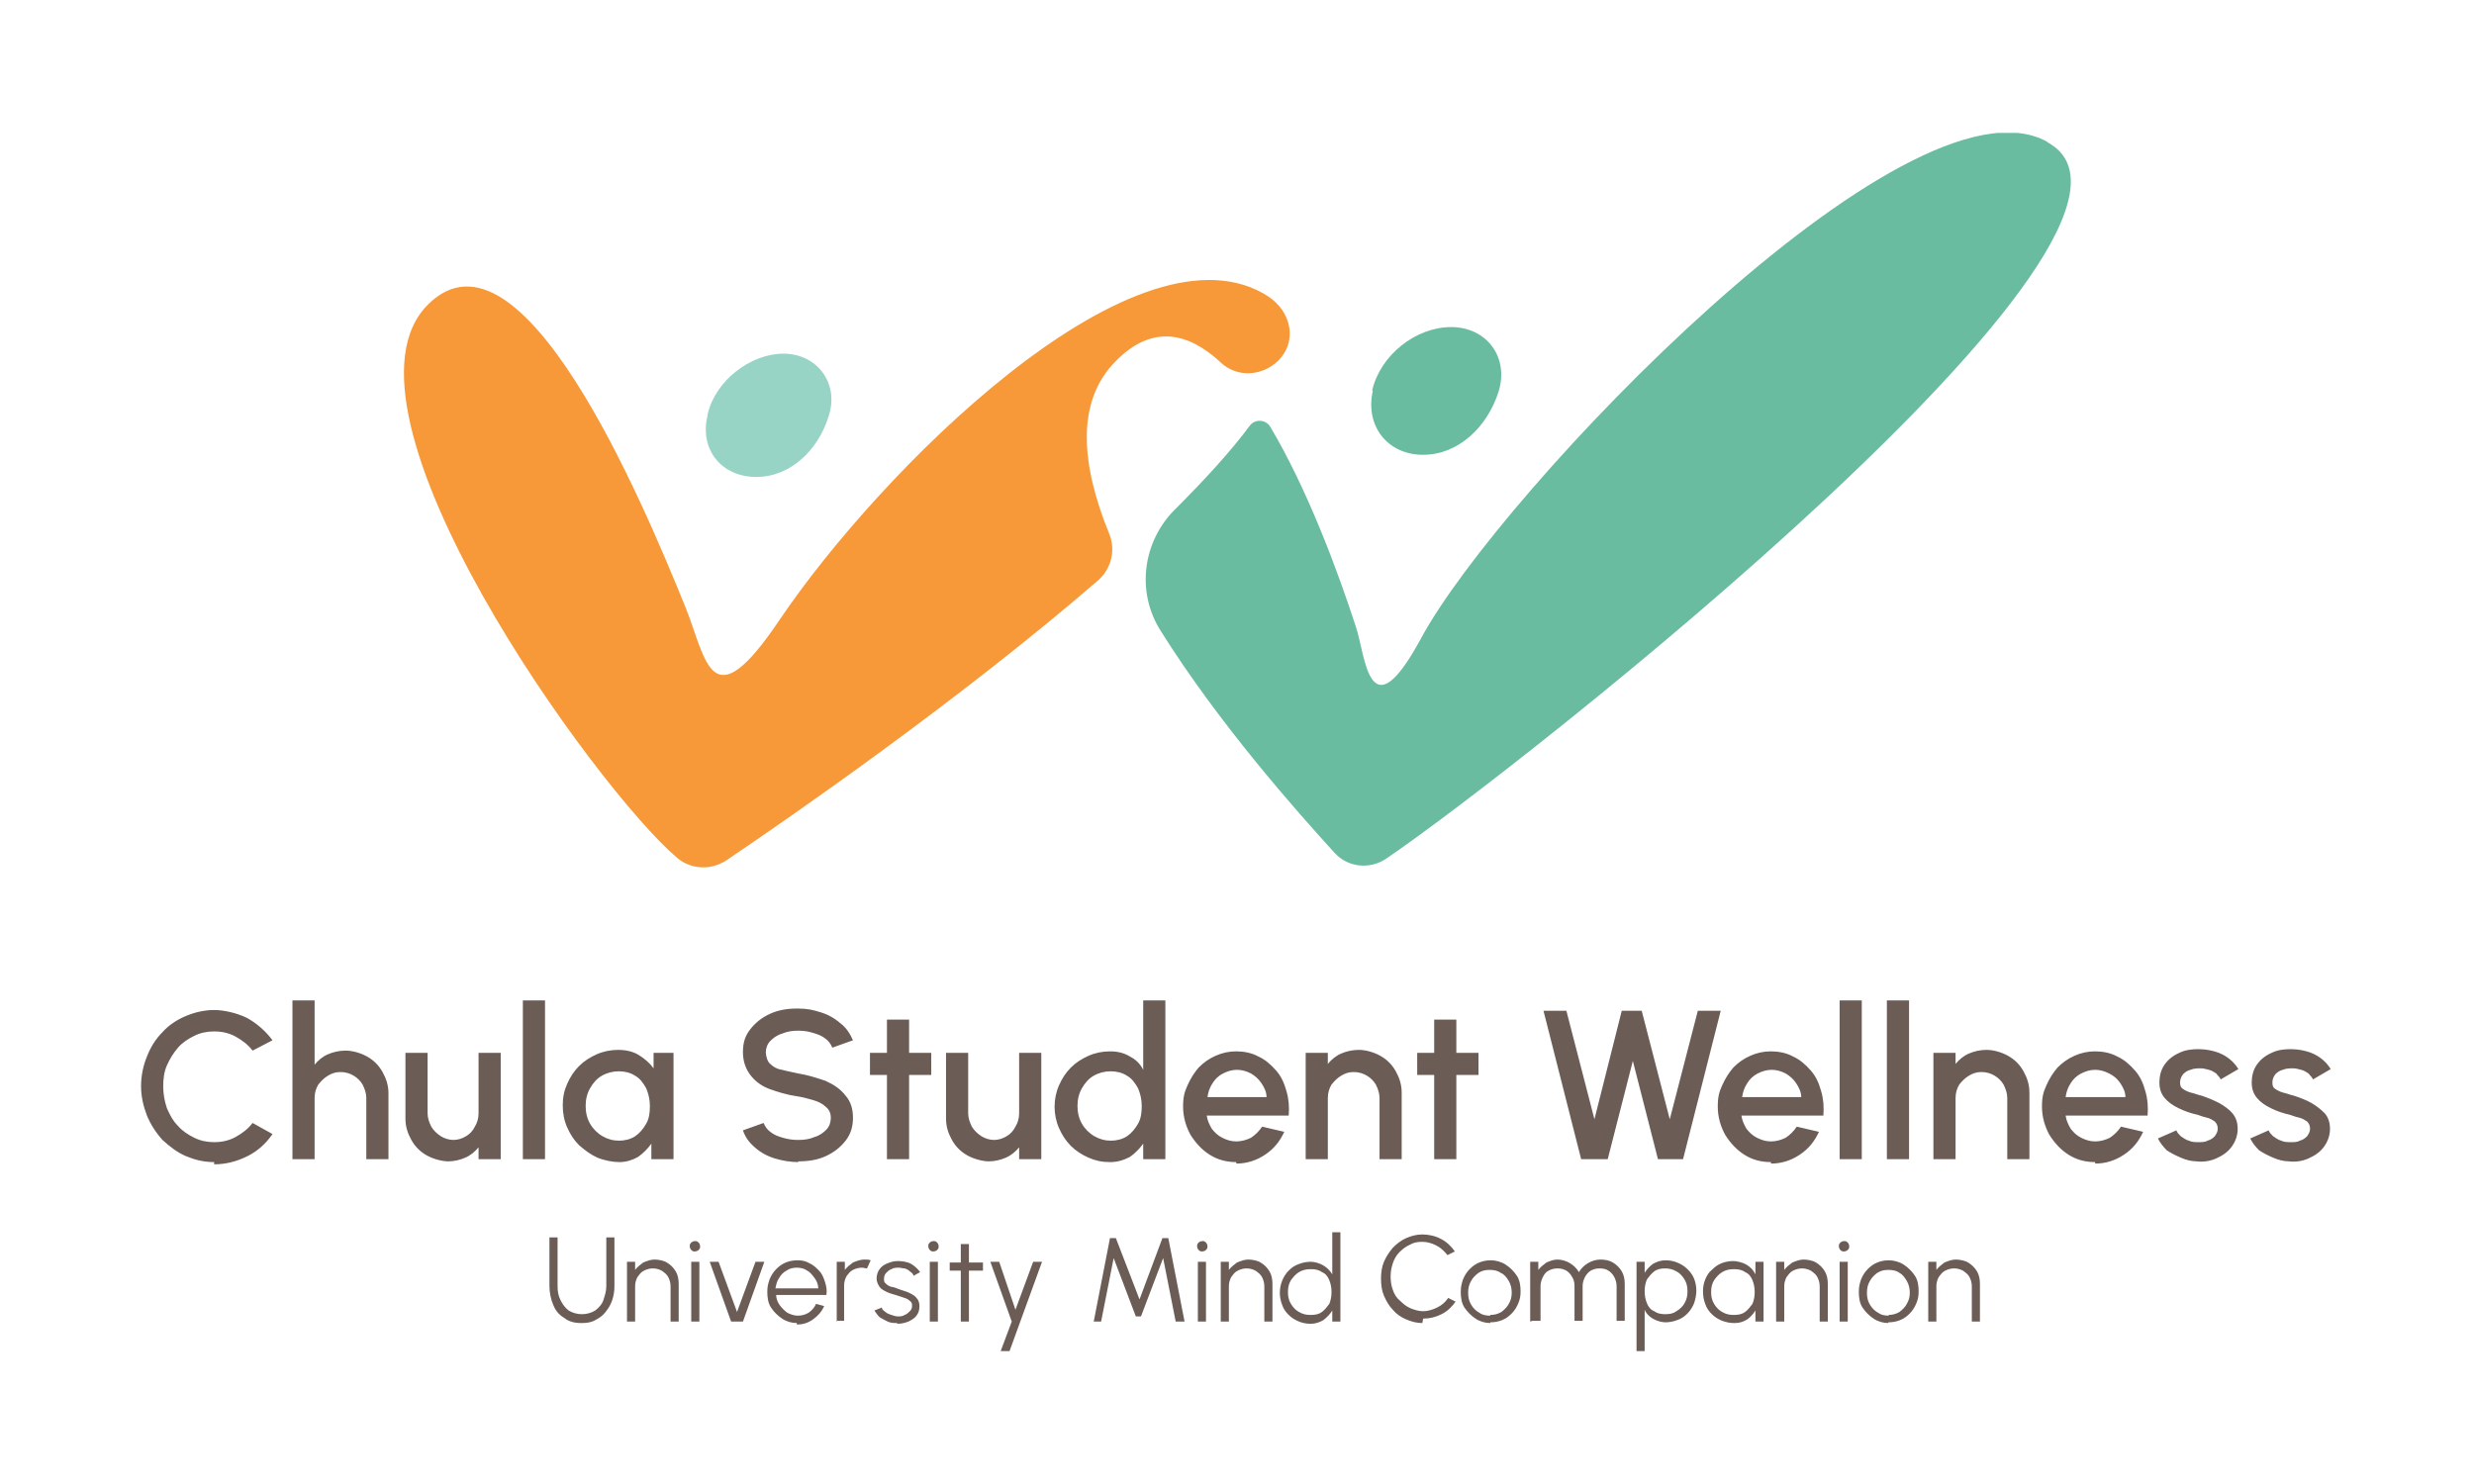 <?xml version="1.0" encoding="UTF-8"?>
<svg id="Layer_1" xmlns="http://www.w3.org/2000/svg" version="1.1" xmlns:xlink="http://www.w3.org/1999/xlink" viewBox="0 0 335 201">
  <!-- Generator: Adobe Illustrator 29.1.0, SVG Export Plug-In . SVG Version: 2.1.0 Build 142)  -->
  <defs>
    <style>
      .st0 {
        fill: #69bca0;
      }

      .st1 {
        fill: #f79939;
      }

      .st2 {
        fill: none;
      }

      .st3 {
        fill: #97d4c5;
      }

      .st4 {
        fill: #6b5c56;
      }

      .st5 {
        clip-path: url(#clippath);
      }
    </style>
    <clipPath id="clippath">
      <rect class="st2" x="54.7" y="18" width="225.7" height="99.5"/>
    </clipPath>
  </defs>
  <g class="st5">
    <g>
      <path class="st1" d="M151.1,48.9c4.9-5,9.8-3.9,14.2.2,4,3.7,10.7-.2,9.1-5.5-.5-1.6-1.6-2.9-3.4-3.9-18-10-52.1,24.5-65.4,44.2-9.4,14-9.9,5.5-12.8-1.7-5.8-14.3-22.2-53.4-34.8-41-14.5,14.3,22.8,65.8,33.7,75,1.9,1.6,4.6,1.7,6.7.3,8.6-5.8,31.7-21.8,50.3-37.9,1.8-1.6,2.4-4.1,1.5-6.3-3.8-9.3-4.6-17.9.9-23.4h0Z"/>
      <path class="st0" d="M277.2,19.2c-18.9-10.5-74.3,47.7-84.8,67.3-7.1,13.1-7.5,2.2-8.8-1.6-2.5-7.7-6.6-18.7-11.6-27.1-.6-1-2.1-1.1-2.8-.1-2.6,3.5-6.1,7.3-10,11.2-4.5,4.4-5.4,11.3-2,16.6,7.9,12.6,18.4,24.4,23.5,30,1.8,2,4.8,2.3,7,.8,18-12.2,110.7-85.3,89.6-97Z"/>
      <path class="st3" d="M95.8,56.3c-1.1,4.6,1.9,8.3,6.6,8.3s8.4-3.7,9.8-8.2c1.5-4.5-1.6-8.5-6.1-8.5s-9.3,3.7-10.3,8.3Z"/>
      <path class="st0" d="M185.9,52.9c-1.1,4.8,2,8.7,6.8,8.7s8.7-3.8,10.2-8.5c1.5-4.7-1.6-8.8-6.4-8.8s-9.6,3.8-10.7,8.6Z"/>
    </g>
  </g>
  <path class="st4" d="M29,157.4c-1.4,0-2.6-.3-3.8-.8-1.2-.5-2.2-1.3-3.2-2.2-.9-1-1.6-2.1-2.1-3.3-.5-1.3-.8-2.6-.8-4s.3-2.8.8-4c.5-1.3,1.2-2.4,2.1-3.3.9-1,2-1.7,3.2-2.2,1.2-.5,2.5-.8,3.8-.8s3.1.4,4.5,1.1c1.4.8,2.5,1.8,3.4,3l-2.7,1.4c-.6-.8-1.4-1.4-2.3-1.9-.9-.5-1.9-.7-2.9-.7s-1.9.2-2.7.6c-.8.4-1.6.9-2.2,1.6-.6.7-1.1,1.5-1.5,2.4-.4.9-.5,1.9-.5,2.9s.2,2,.5,2.9c.4.9.8,1.7,1.5,2.4.6.7,1.4,1.2,2.2,1.6.8.4,1.7.6,2.7.6s2-.2,2.9-.7c.9-.5,1.7-1.1,2.3-1.9l2.7,1.5c-.9,1.3-2,2.3-3.4,3-1.4.7-2.9,1.1-4.5,1.1ZM52.6,148v9h-3v-8.3c0-.6-.2-1.2-.5-1.8-.3-.5-.7-.9-1.2-1.2-.5-.3-1.1-.5-1.8-.5s-1.2.2-1.7.5c-.5.3-.9.7-1.3,1.2-.3.5-.5,1.1-.5,1.8v8.3h-3v-21.5h3v8.7c.5-.6,1.1-1.1,1.8-1.4.7-.3,1.5-.5,2.4-.5s2,.3,2.9.8c.9.5,1.6,1.2,2.1,2.1.5.9.8,1.8.8,2.9ZM54.9,151.6v-9h3v8.2c0,.6.2,1.2.5,1.8.3.5.7.9,1.3,1.3.5.3,1.1.5,1.7.5s1.2-.2,1.7-.5c.5-.3.9-.7,1.2-1.3.3-.5.5-1.1.5-1.8v-8.2h3v14.4s-3,0-3,0v-1.6c-.5.6-1.1,1.1-1.8,1.4-.7.3-1.5.5-2.3.5s-2-.3-2.9-.8c-.9-.5-1.6-1.2-2.1-2.1-.5-.9-.8-1.8-.8-2.9ZM70.8,157v-21.5h3v21.5h-3ZM88.2,142.6h3v14.4h-3v-2.1c-.5.7-1.1,1.3-1.8,1.8-.7.4-1.6.7-2.5.7s-2-.2-3-.6c-.9-.4-1.7-1-2.5-1.7-.7-.7-1.2-1.5-1.6-2.4-.4-.9-.6-1.9-.6-3s.2-2,.6-2.9c.4-.9.9-1.7,1.6-2.4.7-.7,1.5-1.2,2.4-1.6.9-.4,1.9-.6,2.9-.6s2,.2,2.8.7c.8.5,1.5,1.1,2,1.8v-2.1ZM83.8,154.5c.8,0,1.6-.2,2.2-.6.6-.4,1.1-1,1.5-1.7.4-.7.5-1.5.5-2.4s-.2-1.7-.5-2.4c-.4-.7-.8-1.3-1.5-1.7-.6-.4-1.4-.6-2.2-.6s-1.6.2-2.3.6c-.7.4-1.2,1-1.6,1.7-.4.7-.6,1.5-.6,2.4s.2,1.7.6,2.4c.4.7,1,1.3,1.7,1.7.7.4,1.4.6,2.3.6ZM108.1,157.4c-1.1,0-2.2-.2-3.2-.5-1-.3-1.9-.8-2.7-1.5-.8-.7-1.3-1.4-1.6-2.3l2.8-1c.2.5.5.9.9,1.2.5.4,1,.6,1.7.8.7.2,1.3.3,2.1.3s1.5-.1,2.2-.4c.7-.2,1.2-.6,1.6-1,.4-.4.6-1,.6-1.6s-.2-1.1-.7-1.5c-.4-.4-1-.7-1.7-.9-.7-.2-1.4-.4-2.1-.5-1.4-.2-2.7-.6-3.8-1-1.1-.4-2-1.1-2.6-1.9-.6-.8-1-1.8-1-3.1s.3-2.2,1-3.1c.7-.9,1.6-1.6,2.7-2.1,1.1-.5,2.3-.7,3.7-.7s2.1.2,3.1.5c1,.3,1.9.8,2.7,1.5.8.6,1.3,1.4,1.7,2.3l-2.8,1c-.2-.5-.5-.9-.9-1.2-.5-.4-1-.6-1.7-.8-.6-.2-1.3-.3-2-.3-.8,0-1.5.1-2.2.4-.7.2-1.2.6-1.6,1-.4.4-.6,1-.6,1.5s.2,1.3.6,1.6c.4.4.9.7,1.6.8.7.2,1.4.3,2.2.5,1.3.2,2.5.6,3.7,1,1.1.5,2,1.1,2.7,2,.7.8,1,1.8,1,3s-.3,2.2-1,3.1c-.7.9-1.6,1.6-2.7,2.1-1.1.5-2.3.7-3.7.7ZM126.1,145.6h-3v11.4h-3v-11.4s-2.3,0-2.3,0v-3h2.3v-4.5s3,0,3,0v4.5h3v3ZM128.1,151.6v-9h3v8.2c0,.6.2,1.2.5,1.8.3.5.7.9,1.3,1.3.5.3,1.1.5,1.7.5s1.2-.2,1.7-.5c.5-.3.9-.7,1.2-1.3.3-.5.5-1.1.5-1.8v-8.2h3v14.4s-3,0-3,0v-1.6c-.5.6-1.1,1.1-1.8,1.4-.7.3-1.5.5-2.3.5s-2-.3-2.9-.8c-.9-.5-1.6-1.2-2.1-2.1-.5-.9-.8-1.8-.8-2.9ZM154.8,135.5h3v21.5h-3v-2.1c-.5.7-1.1,1.3-1.8,1.8-.8.4-1.6.7-2.7.7s-2-.2-2.9-.6c-.9-.4-1.7-.9-2.4-1.6-.7-.7-1.2-1.5-1.6-2.4-.4-.9-.6-1.9-.6-2.9s.2-2,.6-2.9c.4-.9.9-1.7,1.6-2.4.7-.7,1.5-1.2,2.4-1.6.9-.4,1.9-.6,2.9-.6s1.9.2,2.7.7c.8.4,1.4,1,1.8,1.8v-9.3ZM150.4,154.5c.8,0,1.6-.2,2.2-.6.6-.4,1.1-1,1.5-1.7.4-.7.5-1.5.5-2.4s-.2-1.7-.5-2.4c-.4-.7-.8-1.3-1.5-1.7-.6-.4-1.4-.6-2.2-.6s-1.6.2-2.3.6c-.7.4-1.2,1-1.6,1.7-.4.7-.6,1.5-.6,2.4s.2,1.7.6,2.4c.4.7,1,1.3,1.7,1.7.7.4,1.4.6,2.3.6ZM167.4,157.4c-1.3,0-2.5-.3-3.6-1-1.1-.7-1.9-1.6-2.6-2.7-.6-1.1-1-2.4-1-3.8s.2-2,.6-2.9c.4-.9.9-1.7,1.5-2.4.7-.7,1.4-1.2,2.3-1.6.9-.4,1.8-.6,2.8-.6s2.1.2,3,.7c.9.4,1.7,1.1,2.4,1.9.7.8,1.1,1.7,1.4,2.8.3,1,.4,2.1.3,3.3h-11.1c.1.7.4,1.3.7,1.8.4.5.8.9,1.4,1.2.6.3,1.2.5,1.9.5.7,0,1.4-.2,2-.5.6-.4,1.1-.9,1.5-1.5l3,.7c-.6,1.3-1.4,2.3-2.6,3.1-1.2.8-2.5,1.2-3.9,1.2ZM163.3,148.6h8.2c0-.7-.3-1.3-.7-1.9-.4-.6-.9-1-1.4-1.3-.6-.3-1.2-.5-1.9-.5s-1.3.2-1.9.5c-.6.3-1.1.8-1.4,1.3-.4.6-.6,1.2-.7,1.9ZM189.8,148v9h-3v-8.3c0-.6-.2-1.2-.5-1.8-.3-.5-.7-.9-1.2-1.2-.5-.3-1.1-.5-1.8-.5s-1.2.2-1.7.5c-.5.3-.9.7-1.3,1.2-.3.5-.5,1.1-.5,1.8v8.3h-3v-14.4h3v1.5c.5-.6,1.1-1.1,1.8-1.4.7-.3,1.5-.5,2.4-.5s2,.3,2.9.8c.9.5,1.6,1.2,2.1,2.1.5.9.8,1.8.8,2.9ZM200.2,145.6h-3v11.4h-3v-11.4s-2.3,0-2.3,0v-3h2.3v-4.5s3,0,3,0v4.5h3v3ZM214.1,157l-5.1-20.1h3.1l3.8,14.7,3.7-14.7h2.7l3.8,14.7,3.8-14.7h3.1l-5.1,20.1h-3.4l-3.4-13.3-3.4,13.3h-3.4ZM239.8,157.4c-1.3,0-2.5-.3-3.6-1-1.1-.7-1.9-1.6-2.6-2.7-.6-1.1-1-2.4-1-3.8s.2-2,.6-2.9c.4-.9.9-1.7,1.5-2.4.7-.7,1.4-1.2,2.3-1.6.9-.4,1.8-.6,2.8-.6s2.1.2,3,.7c.9.4,1.7,1.1,2.4,1.9.7.8,1.1,1.7,1.4,2.8.3,1,.4,2.1.3,3.3h-11.1c.1.7.4,1.3.7,1.8.4.5.8.9,1.4,1.2.6.3,1.2.5,1.9.5.7,0,1.4-.2,2-.5.6-.4,1.1-.9,1.5-1.5l3,.7c-.6,1.3-1.4,2.3-2.6,3.1-1.2.8-2.5,1.2-3.9,1.2ZM235.7,148.6h8.2c0-.7-.3-1.3-.7-1.9-.4-.6-.9-1-1.4-1.3-.6-.3-1.2-.5-1.9-.5s-1.3.2-1.9.5c-.6.3-1.1.8-1.4,1.3-.4.6-.6,1.2-.7,1.9ZM249.1,157v-21.5h3v21.5h-3ZM255.5,157v-21.5h3v21.5h-3ZM274.8,148v9h-3v-8.3c0-.6-.2-1.2-.5-1.8-.3-.5-.7-.9-1.2-1.2-.5-.3-1.1-.5-1.8-.5s-1.2.2-1.7.5c-.5.3-.9.7-1.3,1.2-.3.5-.5,1.1-.5,1.8v8.3h-3v-14.4h3v1.5c.5-.6,1.1-1.1,1.8-1.4.7-.3,1.5-.5,2.4-.5s2,.3,2.9.8c.9.5,1.6,1.2,2.1,2.1.5.9.8,1.8.8,2.9ZM283.7,157.4c-1.3,0-2.5-.3-3.6-1-1.1-.7-1.9-1.6-2.6-2.7-.6-1.1-1-2.4-1-3.8s.2-2,.6-2.9c.4-.9.9-1.7,1.5-2.4.7-.7,1.4-1.2,2.3-1.6.9-.4,1.8-.6,2.8-.6s2.1.2,3,.7c.9.4,1.7,1.1,2.4,1.9.7.8,1.1,1.7,1.4,2.8.3,1,.4,2.1.3,3.3h-11.1c.1.7.4,1.3.7,1.8.4.5.8.9,1.4,1.2.6.3,1.2.5,1.9.5.7,0,1.4-.2,2-.5.6-.4,1.1-.9,1.5-1.5l3,.7c-.6,1.3-1.4,2.3-2.6,3.1-1.2.8-2.5,1.2-3.9,1.2ZM279.6,148.6h8.2c0-.7-.3-1.3-.7-1.9-.4-.6-.9-1-1.5-1.3-.6-.3-1.2-.5-1.9-.5s-1.3.2-1.9.5c-.6.3-1.1.8-1.4,1.3-.4.6-.6,1.2-.7,1.9ZM297.5,157.3c-.8,0-1.5-.2-2.2-.5-.7-.3-1.3-.6-1.9-1-.5-.5-.9-1-1.2-1.6l2.5-1.1c.1.3.3.5.6.8.3.2.7.5,1.1.6.4.2.9.2,1.3.2s.9,0,1.2-.2c.4-.1.7-.3,1-.6.2-.3.4-.6.4-1s-.1-.7-.4-1c-.3-.2-.6-.4-1-.5s-.8-.2-1.3-.4c-.9-.2-1.8-.5-2.6-.9-.8-.4-1.4-.8-1.9-1.4-.5-.6-.7-1.3-.7-2.1s.2-1.7.7-2.4c.5-.7,1.1-1.2,2-1.6.8-.4,1.7-.5,2.6-.5s2.2.2,3.2.7c1,.5,1.7,1.2,2.2,2l-2.4,1.4c-.1-.3-.4-.5-.6-.8-.3-.2-.6-.4-1-.5-.4-.1-.7-.2-1.1-.2-.5,0-.9,0-1.4.2-.4.1-.7.3-1,.6-.2.3-.4.6-.4,1.1s.1.7.4.9c.3.2.7.4,1.1.5.5.1.9.3,1.4.4.9.3,1.6.6,2.4,1,.7.4,1.4.9,1.8,1.4.5.6.7,1.3.7,2.1,0,.9-.3,1.7-.8,2.4-.5.7-1.2,1.2-2.1,1.6-.9.4-1.8.5-2.7.4ZM310,157.3c-.8,0-1.5-.2-2.2-.5-.7-.3-1.3-.6-1.9-1-.5-.5-.9-1-1.2-1.6l2.5-1.1c.1.3.3.5.6.8.3.2.7.5,1.1.6.4.2.9.2,1.3.2s.9,0,1.2-.2c.4-.1.7-.3,1-.6.2-.3.4-.6.4-1s-.1-.7-.4-1c-.3-.2-.6-.4-1-.5s-.8-.2-1.3-.4c-.9-.2-1.8-.5-2.6-.9-.8-.4-1.4-.8-1.9-1.4-.5-.6-.7-1.3-.7-2.1s.2-1.7.7-2.4c.5-.7,1.1-1.2,2-1.6.8-.4,1.7-.5,2.6-.5s2.2.2,3.2.7c1,.5,1.7,1.2,2.2,2l-2.4,1.4c-.1-.3-.4-.5-.6-.8-.3-.2-.6-.4-1-.5-.4-.1-.7-.2-1.1-.2-.5,0-.9,0-1.4.2-.4.1-.7.3-1,.6-.2.3-.4.6-.4,1.1s.1.7.4.9c.3.2.7.4,1.1.5.5.1.9.3,1.4.4.9.3,1.7.6,2.4,1,.7.4,1.3.9,1.8,1.4.5.6.7,1.3.7,2.1,0,.9-.3,1.7-.8,2.4-.5.7-1.2,1.2-2.1,1.6s-1.8.5-2.7.4Z"/>
  <path class="st4" d="M78.7,179.2c-.9,0-1.7-.2-2.3-.7-.7-.4-1.2-1-1.5-1.8-.3-.7-.5-1.6-.5-2.5v-6.6h1.1v6.6c0,.7.1,1.3.4,1.9.3.6.6,1,1.1,1.4.5.3,1.1.5,1.8.5s1.3-.2,1.8-.5c.5-.4.9-.8,1.1-1.4.2-.6.4-1.2.4-1.9v-6.6h1.1v6.6c0,.7-.1,1.3-.3,1.9-.2.6-.5,1.1-.9,1.6-.4.5-.8.8-1.4,1.1-.5.3-1.1.4-1.8.4ZM91.9,174v5h-1.1v-4.8c0-.4-.1-.8-.3-1.2-.2-.4-.5-.6-.9-.9-.4-.2-.8-.3-1.2-.3s-.8.1-1.2.3c-.4.2-.6.5-.9.9-.2.4-.3.8-.3,1.2v4.8h-1.1v-8.1h1.1v1.1c.3-.4.7-.7,1.1-1,.5-.2,1-.4,1.5-.4s1.2.1,1.7.4c.5.3.9.7,1.2,1.2.3.5.4,1.1.4,1.7ZM93.6,170.9h1.1v8.1h-1.1v-8.1ZM94.1,169.5c-.2,0-.3,0-.5-.2-.1-.1-.2-.3-.2-.5s0-.3.2-.5c.1-.1.3-.2.5-.2s.3,0,.5.2c.1.1.2.3.2.5s0,.3-.2.5c-.1.1-.3.2-.5.2ZM100.4,179h-1.4l-2.9-8.1h1.2l2.5,6.8,2.5-6.8h1.2l-2.9,8.1ZM107.9,179.2c-.7,0-1.4-.2-2-.6-.6-.4-1.1-.9-1.5-1.5-.4-.6-.5-1.4-.5-2.1s.1-1.1.3-1.7c.2-.5.5-1,.9-1.4.4-.4.8-.7,1.3-.9.5-.2,1-.3,1.6-.3s1.1.1,1.6.4c.5.2.9.6,1.3,1,.4.4.6.9.8,1.5.2.6.3,1.2.2,1.8h-6.8c0,.5.2,1,.5,1.4.3.4.6.7,1,1,.4.2.9.4,1.4.4.5,0,1-.1,1.5-.4.4-.3.8-.7,1-1.2l1.1.3c-.3.7-.8,1.3-1.5,1.8-.7.5-1.4.7-2.2.7ZM105.1,174.5h5.7c0-.5-.2-1-.5-1.4-.3-.4-.6-.8-1-1-.4-.3-.9-.4-1.4-.4s-1,.1-1.4.4c-.4.2-.8.6-1,1-.3.4-.4.9-.5,1.4ZM113.3,179v-8.1h1.1v1.1c.3-.4.7-.7,1.1-1,.5-.2,1-.4,1.5-.4s.6,0,.9.1l-.5,1.1c-.2,0-.4-.1-.7-.1-.4,0-.8.1-1.2.3-.4.2-.6.5-.9.9-.2.4-.3.8-.3,1.2v4.8h-1.1ZM121.5,179.2c-.4,0-.9,0-1.3-.2s-.8-.4-1.1-.6c-.3-.3-.5-.6-.7-.9l1-.4c0,.2.2.4.5.6.2.2.5.3.8.4.3.1.6.2.9.2s.6,0,.9-.2c.3-.1.5-.3.7-.5.2-.2.3-.4.3-.7s0-.5-.3-.7c-.2-.2-.4-.3-.7-.4-.3-.1-.6-.2-.9-.3-.6-.2-1.1-.3-1.5-.5-.4-.2-.8-.4-1-.7-.2-.3-.4-.7-.4-1.1s.1-.9.4-1.3c.3-.4.6-.6,1.1-.8.5-.2.9-.3,1.4-.3s1.3.1,1.8.4c.5.3.9.7,1.2,1.1l-.9.5c0-.2-.2-.4-.5-.6-.2-.2-.4-.3-.7-.4-.3,0-.5-.1-.8-.1-.3,0-.7,0-1,.2-.3.1-.5.3-.7.5-.2.2-.3.5-.3.8s0,.5.3.7c.2.2.4.3.7.4.3,0,.7.2,1,.3.5.2,1,.3,1.4.5.4.2.8.4,1,.7.3.3.4.7.4,1.1,0,.5-.1.9-.4,1.3-.3.4-.7.6-1.1.8-.5.2-1,.3-1.5.3ZM125.9,170.9h1.1v8.1h-1.1v-8.1ZM126.4,169.5c-.2,0-.3,0-.5-.2-.1-.1-.2-.3-.2-.5s0-.3.2-.5c.1-.1.3-.2.5-.2s.3,0,.5.2c.1.1.2.3.2.5s0,.3-.2.5c-.1.1-.3.2-.5.2ZM133.1,172.1h-1.9v6.9h-1.1v-6.9s-1.5,0-1.5,0v-1.1h1.5v-2.5s1.1,0,1.1,0v2.5h1.9v1.1ZM139.9,170.9h1.2l-4.4,12.1h-1.2l1.5-4-2.9-8.1h1.2l2.2,6.5,2.4-6.5ZM148.1,179l2.2-11.3h.8l3.2,8.3,3.1-8.3h.8l2.2,11.3h-1.2l-1.7-8.6-3,7.9h-.7l-3-7.9-1.7,8.6h-1.1ZM162.2,170.9h1.1v8.1h-1.1v-8.1ZM162.8,169.5c-.2,0-.3,0-.5-.2-.1-.1-.2-.3-.2-.5s0-.3.2-.5c.1-.1.3-.2.5-.2s.3,0,.5.2c.1.1.2.3.2.5s0,.3-.2.5c-.1.1-.3.2-.5.2ZM172.3,174v5h-1.1v-4.8c0-.4-.1-.8-.3-1.2-.2-.4-.5-.6-.9-.9-.4-.2-.8-.3-1.2-.3s-.8.1-1.2.3c-.4.2-.6.5-.9.9-.2.4-.3.8-.3,1.2v4.8h-1.1v-8.1h1.1v1.1c.3-.4.7-.7,1.1-1,.5-.2,1-.4,1.5-.4s1.2.1,1.7.4c.5.3.9.7,1.2,1.2.3.5.4,1.1.4,1.7ZM180.4,166.9h1.1v12.1h-1.1v-1.5c-.3.5-.7.9-1.2,1.3-.5.3-1.1.5-1.7.5s-1.1-.1-1.6-.3c-.5-.2-1-.5-1.4-.9-.4-.4-.7-.8-.9-1.4-.2-.5-.3-1.1-.3-1.6s.1-1.1.3-1.6c.2-.5.5-1,.9-1.4s.8-.7,1.4-.9c.5-.2,1.1-.3,1.6-.3s1.2.2,1.7.5c.5.3.9.7,1.2,1.2v-5.5ZM177.5,178.1c.6,0,1.1-.1,1.5-.4.4-.3.7-.7,1-1.1.2-.5.3-1,.3-1.6s-.1-1.1-.3-1.6c-.2-.5-.5-.9-1-1.1-.4-.3-.9-.4-1.5-.4s-1.1.1-1.6.4c-.5.3-.8.7-1.1,1.1-.3.5-.4,1-.4,1.6s.1,1.1.4,1.6c.3.5.7.9,1.1,1.1.5.3,1,.4,1.5.4ZM192.6,179.2c-.8,0-1.5-.2-2.2-.5-.7-.3-1.3-.7-1.8-1.3-.5-.5-.9-1.2-1.2-1.9-.3-.7-.4-1.5-.4-2.3s.1-1.6.4-2.3c.3-.7.7-1.3,1.2-1.9.5-.5,1.1-1,1.8-1.3.7-.3,1.4-.5,2.2-.5s1.8.2,2.5.6c.8.4,1.4,1,1.9,1.7l-1,.5c-.4-.5-.9-1-1.5-1.3-.6-.3-1.2-.5-1.9-.5s-1.2.1-1.7.4c-.5.2-1,.6-1.4,1-.4.4-.7.9-.9,1.5s-.3,1.2-.3,1.8.1,1.3.3,1.8c.2.6.5,1.1,1,1.5.4.4.9.8,1.4,1,.5.2,1.1.4,1.7.4s1.3-.2,1.9-.5c.6-.3,1.1-.7,1.5-1.3l1,.5c-.5.7-1.1,1.3-1.9,1.7-.8.4-1.6.6-2.5.6ZM201.8,179.2c-.7,0-1.4-.2-2-.6-.6-.4-1.1-.9-1.5-1.5-.4-.6-.5-1.4-.5-2.1s.1-1.1.3-1.7c.2-.5.5-1,.9-1.4.4-.4.8-.7,1.3-.9.5-.2,1-.3,1.6-.3s1.4.2,2,.6c.6.4,1.1.9,1.5,1.5.4.6.5,1.4.5,2.1s-.1,1.1-.3,1.6c-.2.5-.5,1-.9,1.4-.4.4-.8.7-1.3.9-.5.2-1,.3-1.6.3ZM201.8,178.1c.5,0,1-.1,1.5-.4.4-.3.8-.7,1-1.1.3-.5.4-1,.4-1.5s-.1-1.1-.4-1.6c-.3-.5-.6-.9-1.1-1.1-.4-.3-.9-.4-1.5-.4s-1,.1-1.5.4c-.4.3-.8.7-1,1.1-.3.5-.4,1-.4,1.6s.1,1.1.4,1.6c.3.5.6.8,1.1,1.1.4.3.9.4,1.5.4ZM207.2,179v-8.1h1.1v1.1c.3-.4.7-.7,1.1-1,.5-.2.9-.4,1.5-.4s1.2.2,1.7.5c.5.3.9.7,1.2,1.2.3-.5.7-.9,1.2-1.2.5-.3,1.1-.5,1.7-.5s1.2.1,1.7.4c.5.3.9.7,1.2,1.2.3.5.4,1.1.4,1.7v5h-1.1v-4.7c0-.4-.1-.8-.3-1.2-.2-.4-.5-.7-.8-.9-.3-.2-.7-.3-1.2-.3s-.8.1-1.2.3c-.3.2-.6.5-.8.9-.2.4-.3.8-.3,1.2v4.7h-1.1v-4.7c0-.5-.1-.9-.3-1.2-.2-.4-.5-.7-.8-.9-.4-.2-.7-.3-1.2-.3s-.8.1-1.2.3c-.4.2-.6.5-.8.9-.2.4-.3.8-.3,1.2v4.7h-1.1ZM222.7,183h-1.1v-12.1h1.1v1.5c.3-.5.7-.9,1.1-1.2.5-.3,1.1-.5,1.7-.5s1.1.1,1.6.3c.5.2,1,.5,1.4.9.4.4.7.8.9,1.3.2.5.3,1.1.3,1.6s-.1,1.1-.3,1.7c-.2.5-.5,1-.9,1.4-.4.4-.8.7-1.4.9-.5.2-1.1.3-1.6.3s-1.2-.2-1.7-.5c-.5-.3-.9-.7-1.1-1.2v5.5ZM225.5,171.8c-.6,0-1.1.1-1.5.4-.4.3-.7.7-1,1.1-.2.5-.3,1-.3,1.6s.1,1.1.3,1.6c.2.5.5.9,1,1.1.4.3.9.4,1.5.4s1.1-.1,1.5-.4c.5-.3.9-.7,1.1-1.1.3-.5.4-1,.4-1.6s-.1-1.1-.4-1.6c-.3-.5-.7-.9-1.1-1.1-.5-.3-1-.4-1.6-.4ZM237.7,170.9h1.1v8.1h-1.1v-1.5c-.3.5-.7.9-1.1,1.2-.5.3-1,.5-1.7.5s-1.1-.1-1.7-.3c-.5-.2-1-.5-1.4-.9-.4-.4-.7-.8-.9-1.4-.2-.5-.3-1.1-.3-1.7s.1-1.1.3-1.6c.2-.5.5-1,.9-1.3.4-.4.8-.7,1.3-.9.5-.2,1.1-.3,1.6-.3s1.3.2,1.8.5c.5.3.9.7,1.2,1.3v-1.5ZM234.8,178.1c.6,0,1.1-.1,1.5-.4.4-.3.7-.7,1-1.1.2-.5.3-1,.3-1.6s-.1-1.1-.3-1.6c-.2-.5-.5-.9-1-1.1-.4-.3-.9-.4-1.5-.4s-1.1.1-1.6.4c-.5.3-.8.7-1.1,1.1-.3.5-.4,1-.4,1.6s.1,1.1.4,1.6c.3.5.7.9,1.1,1.1.5.3,1,.4,1.5.4ZM247.5,174v5h-1.1v-4.8c0-.4-.1-.8-.3-1.2-.2-.4-.5-.6-.9-.9-.4-.2-.8-.3-1.2-.3s-.8.1-1.2.3c-.4.2-.6.5-.9.9-.2.4-.3.8-.3,1.2v4.8h-1.1v-8.1h1.1v1.1c.3-.4.7-.7,1.1-1,.5-.2,1-.4,1.5-.4s1.2.1,1.7.4c.5.3.9.7,1.2,1.2.3.5.4,1.1.4,1.7ZM249.1,170.9h1.1v8.1h-1.1v-8.1ZM249.7,169.5c-.2,0-.3,0-.5-.2-.1-.1-.2-.3-.2-.5s0-.3.2-.5c.1-.1.3-.2.5-.2s.3,0,.5.2c.1.1.2.3.2.5s0,.3-.2.5c-.1.1-.3.2-.5.2ZM255.7,179.2c-.7,0-1.4-.2-2-.6-.6-.4-1.1-.9-1.5-1.5-.4-.6-.5-1.4-.5-2.1s.1-1.1.3-1.7c.2-.5.5-1,.9-1.4.4-.4.8-.7,1.3-.9.5-.2,1-.3,1.6-.3s1.4.2,2,.6c.6.4,1.1.9,1.5,1.5.4.6.5,1.4.5,2.1s-.1,1.1-.3,1.6c-.2.5-.5,1-.9,1.4-.4.4-.8.7-1.3.9-.5.2-1,.3-1.6.3ZM255.7,178.1c.5,0,1-.1,1.5-.4.4-.3.8-.7,1-1.1.3-.5.4-1,.4-1.5s-.1-1.1-.4-1.6c-.3-.5-.6-.9-1-1.1-.4-.3-.9-.4-1.5-.4s-1,.1-1.5.4c-.4.3-.8.7-1,1.1-.3.5-.4,1-.4,1.6s.1,1.1.4,1.6c.3.5.6.8,1.1,1.1.4.3.9.4,1.5.4ZM268.1,174v5h-1.1v-4.8c0-.4-.1-.8-.3-1.2-.2-.4-.5-.6-.9-.9-.4-.2-.8-.3-1.2-.3s-.8.1-1.2.3c-.4.2-.6.5-.9.9-.2.4-.3.8-.3,1.2v4.8h-1.1v-8.1h1.1v1.1c.3-.4.7-.7,1.1-1,.5-.2,1-.4,1.5-.4s1.2.1,1.7.4c.5.3.9.7,1.2,1.2.3.5.4,1.1.4,1.7Z"/>
</svg>